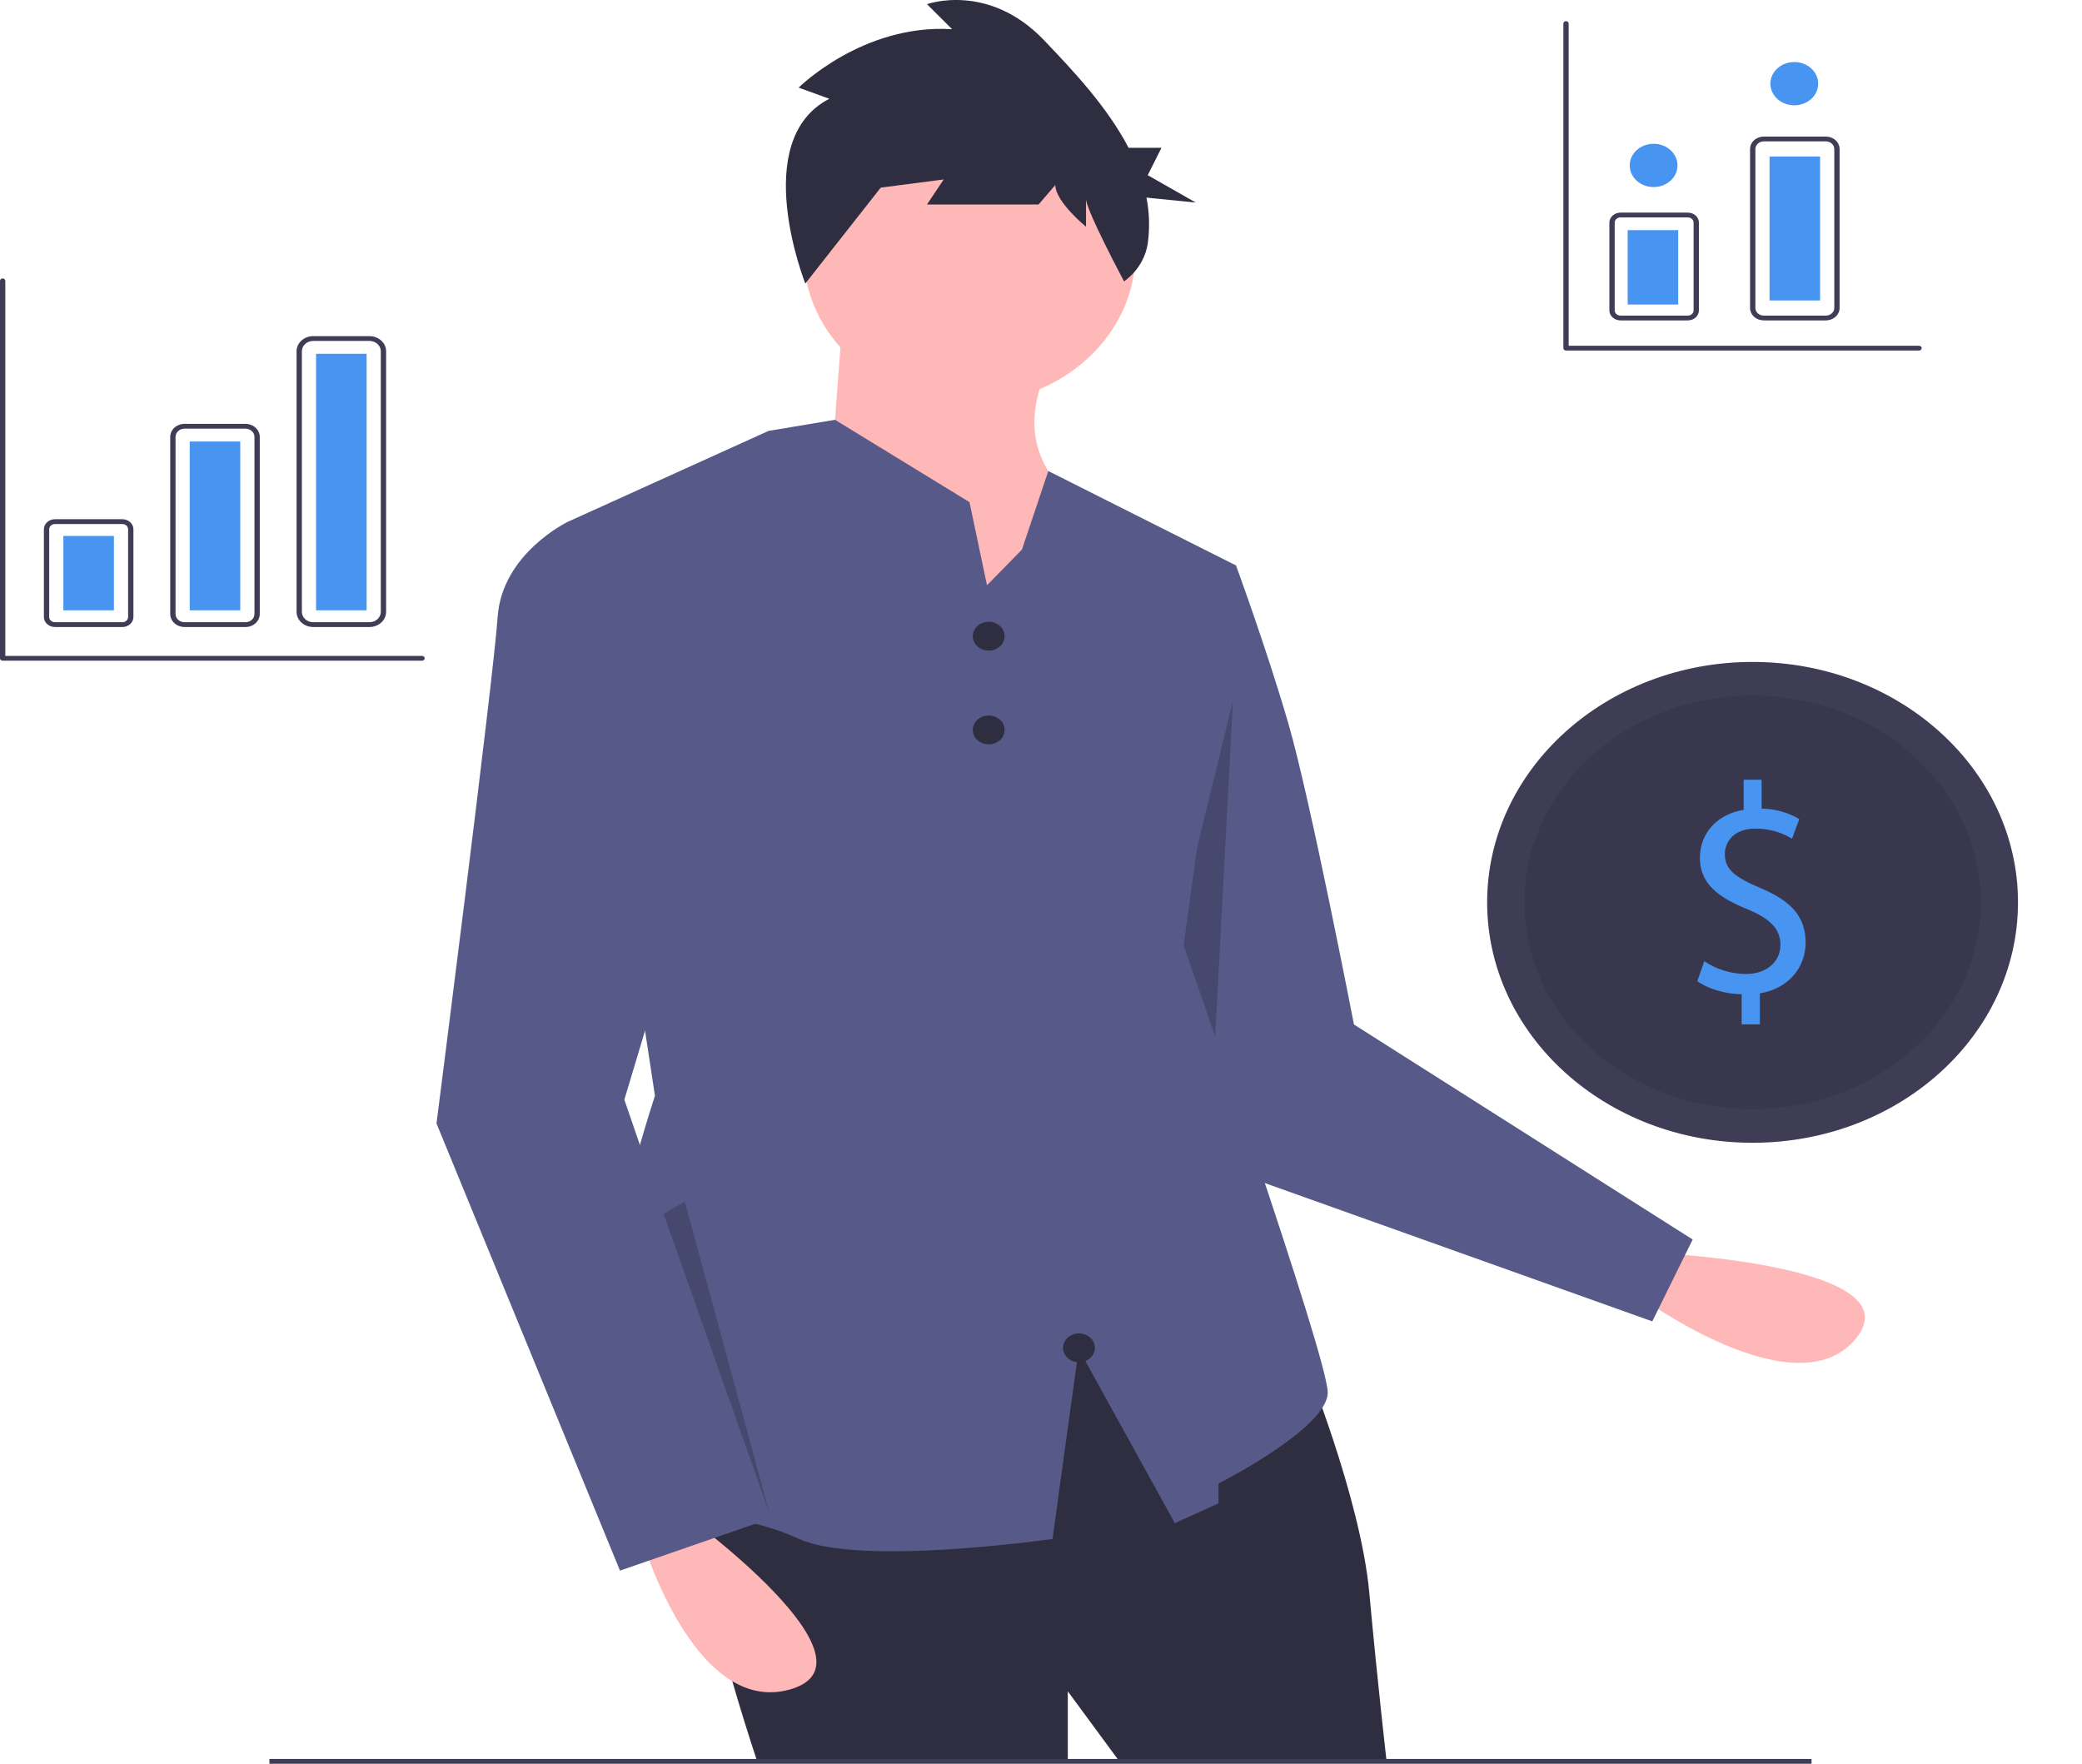 <svg width="497" height="421" viewBox="0 0 497 421" fill="none" xmlns="http://www.w3.org/2000/svg">
<g id="finance_svg 1">
<path id="Vector" d="M395.843 299.115C395.843 299.115 457.328 301.994 443.007 319.525C428.686 337.056 391.054 309.241 391.054 309.241L395.843 299.115Z" fill="#FFB8B8"/>
<path id="Vector_2" d="M282.535 132.136L295.05 134.97C295.05 134.97 302.351 154.807 307.565 172.754C312.78 190.702 323.209 244.544 323.209 244.544L404.064 295.867L394.421 315.407L286.707 276.957L262.72 191.646L282.535 132.136Z" fill="#575A89"/>
<path id="Vector_3" opacity="0.2" d="M294.311 167.347L289.646 255.818L299.379 282.122L270.867 263.184L294.311 167.347Z" fill="black"/>
<path id="Vector_4" d="M311.216 324.363C311.216 324.363 324.774 357.424 326.86 380.095C328.945 402.766 331.031 420.713 331.031 420.713H267.413L254.898 403.71V420.713H180.85C180.85 420.713 159.992 359.314 168.335 351.757C176.679 344.2 255.941 312.083 255.941 312.083L311.216 324.363Z" fill="#2F2E41"/>
<path id="Vector_5" d="M432.437 419.852H64.311V421H432.437V419.852Z" fill="#3F3D56"/>
<path id="Vector_6" d="M231.432 96.241C253.32 96.241 271.063 80.17 271.063 60.346C271.063 40.522 253.32 24.451 231.432 24.451C209.545 24.451 191.801 40.522 191.801 60.346C191.801 80.17 209.545 96.241 231.432 96.241Z" fill="#FFB8B8"/>
<path id="Vector_7" d="M201.187 75.46L198.059 117.022L237.69 165.197L257.505 119.856C257.505 119.856 239.776 109.465 250.205 87.74L201.187 75.46Z" fill="#FFB8B8"/>
<path id="Vector_8" d="M316.949 332.391C316.949 340.896 290.876 354.118 290.876 354.118V358.841L280.447 363.564L257.504 322.004L251.251 367.341C251.251 367.341 205.358 373.957 190.76 367.341C176.155 360.73 168.856 363.565 147.998 356.953C127.14 350.342 156.343 261.546 156.343 261.546L135.484 124.579L181.053 103.943L183.455 102.852L189.721 101.808L199.326 100.201L231.431 119.856L234.016 132.137L235.607 139.695L243.945 131.19L250.243 112.43L295.052 134.972L282.538 225.65C282.538 225.65 316.949 323.892 316.949 332.391Z" fill="#575A89"/>
<path id="Vector_9" d="M163.642 361.675C163.642 361.675 211.617 396.626 188.672 403.238C165.728 409.85 153.213 367.343 153.213 367.343L163.642 361.675Z" fill="#FFB8B8"/>
<path id="Vector_10" d="M145.913 126.468L135.483 124.579C135.483 124.579 119.84 132.136 118.797 147.25C117.754 162.363 104.196 268.159 104.196 268.159L147.998 374.9L183.458 362.62L149.041 262.492L175.114 175.588L145.913 126.468Z" fill="#575A89"/>
<path id="Vector_11" d="M236.019 155.295C238.118 155.295 239.82 153.753 239.82 151.852C239.82 149.95 238.118 148.408 236.019 148.408C233.919 148.408 232.217 149.95 232.217 151.852C232.217 153.753 233.919 155.295 236.019 155.295Z" fill="#2F2E41"/>
<path id="Vector_12" d="M236.019 177.676C238.118 177.676 239.82 176.135 239.82 174.233C239.82 172.331 238.118 170.79 236.019 170.79C233.919 170.79 232.217 172.331 232.217 174.233C232.217 176.135 233.919 177.676 236.019 177.676Z" fill="#2F2E41"/>
<path id="Vector_13" d="M257.561 325.163C259.661 325.163 261.363 323.621 261.363 321.719C261.363 319.818 259.661 318.276 257.561 318.276C255.462 318.276 253.76 319.818 253.76 321.719C253.76 323.621 255.462 325.163 257.561 325.163Z" fill="#2F2E41"/>
<path id="Vector_14" d="M197.972 23.573L190.646 20.917C190.646 20.917 205.964 5.642 227.276 6.97L221.282 0.993C221.282 0.993 235.934 -4.319 249.254 9.627C256.256 16.958 264.358 25.576 269.408 35.283H277.254L273.979 41.813L285.44 48.344L273.677 47.171C274.378 50.747 274.485 54.398 273.996 58.002C273.491 61.608 271.46 64.896 268.33 67.171V67.171C268.33 67.171 259.244 50.137 259.244 47.481V54.122C259.244 54.122 251.918 48.145 251.918 44.16L247.922 48.809H221.282L225.278 42.832L209.96 44.825L215.954 37.519L192.238 67.685C192.238 67.685 178.658 33.535 197.972 23.573Z" fill="#2F2E41"/>
<g id="money">
<path id="Vector_15" d="M418.361 272.775C453.354 272.775 481.721 247.082 481.721 215.388C481.721 183.693 453.354 158 418.361 158C383.368 158 355 183.693 355 215.388C355 247.082 383.368 272.775 418.361 272.775Z" fill="#3F3D56"/>
<path id="Vector_16" opacity="0.1" d="M418.361 264.741C448.455 264.741 472.851 242.645 472.851 215.388C472.851 188.131 448.455 166.034 418.361 166.034C388.267 166.034 363.87 188.131 363.87 215.388C363.87 242.645 388.267 264.741 418.361 264.741Z" fill="black"/>
<path id="Vector_17" d="M415.75 244.511V237.327C411.741 237.257 407.593 235.976 405.174 234.198L406.833 229.433C409.708 231.384 413.194 232.455 416.786 232.491C421.694 232.491 425.012 229.575 425.012 225.521C425.012 221.609 422.316 219.192 417.201 217.058C410.151 214.213 405.796 210.941 405.796 204.754C405.796 198.851 409.874 194.37 416.234 193.303V186.12H420.519V193.019C423.715 193.058 426.832 193.922 429.505 195.508L427.777 200.202C425.213 198.612 422.175 197.769 419.068 197.784C413.745 197.784 411.741 201.055 411.741 203.9C411.741 207.599 414.298 209.448 420.312 212.008C427.431 214.995 431.026 218.694 431.026 225.023C431.026 230.642 427.224 235.905 420.104 237.114V244.511H415.75Z" fill="#4794F1"/>
</g>
<path id="Vector_18" opacity="0.2" d="M158.405 289.733L183.746 361.429L163.471 286.826L158.405 289.733Z" fill="black"/>
<g id="left-graph">
<path id="Vector_19" d="M29.205 149.669H13.12C12.419 149.668 11.747 149.416 11.251 148.967C10.755 148.518 10.476 147.909 10.476 147.274V126.331C10.476 125.696 10.755 125.088 11.251 124.639C11.747 124.19 12.419 123.937 13.12 123.936H29.205C29.906 123.937 30.578 124.19 31.074 124.639C31.57 125.088 31.849 125.696 31.849 126.331V147.274C31.849 147.909 31.57 148.518 31.074 148.967C30.578 149.416 29.906 149.668 29.205 149.669V149.669ZM13.12 125.084C12.755 125.085 12.405 125.216 12.147 125.45C11.888 125.684 11.743 126.001 11.743 126.331V147.274C11.743 147.605 11.888 147.922 12.147 148.156C12.405 148.389 12.755 148.521 13.12 148.521H29.205C29.57 148.521 29.92 148.389 30.178 148.156C30.436 147.922 30.582 147.605 30.582 147.274V126.331C30.582 126.001 30.436 125.684 30.178 125.45C29.92 125.216 29.57 125.085 29.205 125.084H13.12Z" fill="#3F3D56"/>
<path id="Vector_20" d="M58.585 149.669H44.059C43.151 149.668 42.281 149.341 41.639 148.76C40.998 148.178 40.636 147.39 40.635 146.568V104.274C40.636 103.451 40.998 102.663 41.639 102.082C42.281 101.5 43.151 101.173 44.059 101.173H58.585C59.493 101.173 60.363 101.5 61.005 102.082C61.647 102.663 62.008 103.451 62.009 104.274V146.568C62.008 147.39 61.647 148.178 61.005 148.76C60.363 149.341 59.493 149.668 58.585 149.669V149.669ZM44.059 102.32C43.487 102.321 42.939 102.527 42.535 102.893C42.131 103.259 41.903 103.756 41.903 104.274V146.568C41.903 147.086 42.131 147.582 42.535 147.949C42.939 148.315 43.487 148.521 44.059 148.521H58.585C59.157 148.521 59.705 148.315 60.109 147.949C60.514 147.582 60.741 147.086 60.742 146.568V104.274C60.741 103.756 60.514 103.259 60.109 102.893C59.705 102.527 59.157 102.321 58.585 102.32L44.059 102.32Z" fill="#3F3D56"/>
<path id="Vector_21" d="M88.184 149.669H74.78C73.723 149.668 72.711 149.287 71.963 148.611C71.216 147.934 70.796 147.017 70.795 146.06V83.839C70.796 82.882 71.216 81.965 71.963 81.288C72.711 80.612 73.723 80.231 74.78 80.23H88.184C89.24 80.231 90.253 80.612 91 81.288C91.747 81.965 92.168 82.882 92.169 83.839V146.06C92.168 147.017 91.747 147.934 91 148.611C90.253 149.287 89.24 149.668 88.184 149.669V149.669ZM74.78 81.378C74.059 81.378 73.369 81.638 72.859 82.099C72.35 82.561 72.063 83.186 72.062 83.839V146.06C72.063 146.712 72.35 147.338 72.859 147.8C73.369 148.261 74.059 148.521 74.78 148.521H88.184C88.904 148.521 89.595 148.261 90.105 147.8C90.614 147.338 90.901 146.712 90.902 146.06V83.839C90.901 83.186 90.614 82.561 90.105 82.099C89.595 81.638 88.904 81.378 88.184 81.378H74.78Z" fill="#3F3D56"/>
<path id="Vector_22" d="M27.194 127.925H15.13V145.681H27.194V127.925Z" fill="#4794F1"/>
<path id="Vector_23" d="M57.354 105.389H45.29V145.681H57.354V105.389Z" fill="#4794F1"/>
<path id="Vector_24" d="M87.514 84.446H75.45V145.681H87.514V84.446Z" fill="#4794F1"/>
<path id="Vector_25" d="M100.744 157.703H0.634C0.55 157.703 0.468 157.689 0.391 157.66C0.314 157.631 0.244 157.589 0.186 157.535C0.127 157.482 0.08 157.419 0.048 157.349C0.016 157.279 -2.16223e-05 157.205 2.14299e-08 157.129V67.031C2.14299e-08 66.879 0.067 66.733 0.186 66.625C0.304 66.517 0.466 66.457 0.634 66.457C0.802 66.457 0.963 66.517 1.082 66.625C1.2 66.733 1.267 66.879 1.267 67.031V156.556H100.744C100.912 156.556 101.073 156.616 101.192 156.724C101.31 156.831 101.377 156.977 101.377 157.129C101.377 157.282 101.31 157.428 101.192 157.535C101.073 157.643 100.912 157.703 100.744 157.703Z" fill="#3F3D56"/>
</g>
<g id="right-graph">
<path id="Vector_26" d="M458.098 83.673H373.828C373.745 83.673 373.663 83.658 373.586 83.629C373.509 83.601 373.439 83.558 373.38 83.505C373.321 83.452 373.275 83.388 373.243 83.319C373.211 83.249 373.195 83.175 373.195 83.099V5.626C373.195 5.474 373.261 5.328 373.38 5.22C373.499 5.112 373.66 5.052 373.828 5.052C373.996 5.052 374.157 5.112 374.276 5.22C374.395 5.328 374.462 5.474 374.462 5.626V82.525H458.098C458.266 82.525 458.427 82.586 458.546 82.694C458.665 82.801 458.732 82.947 458.732 83.099C458.732 83.251 458.665 83.397 458.546 83.505C458.427 83.613 458.266 83.673 458.098 83.673Z" fill="#3F3D56"/>
<path id="Vector_27" d="M402.91 76.481H386.825C386.124 76.48 385.451 76.228 384.956 75.779C384.46 75.33 384.181 74.721 384.18 74.086V53.143C384.181 52.508 384.46 51.9 384.956 51.45C385.451 51.002 386.124 50.749 386.825 50.748H402.91C403.611 50.749 404.283 51.002 404.779 51.451C405.274 51.9 405.553 52.508 405.554 53.143V74.086C405.553 74.721 405.274 75.33 404.779 75.779C404.283 76.228 403.611 76.48 402.91 76.481ZM386.825 51.896C386.46 51.897 386.109 52.028 385.851 52.262C385.593 52.496 385.448 52.813 385.447 53.143V74.086C385.448 74.417 385.593 74.734 385.851 74.968C386.109 75.201 386.46 75.333 386.825 75.333H402.91C403.275 75.333 403.625 75.201 403.883 74.967C404.141 74.734 404.286 74.417 404.287 74.086V53.143C404.286 52.813 404.141 52.496 403.883 52.262C403.625 52.028 403.275 51.897 402.91 51.896H386.825Z" fill="#3F3D56"/>
<path id="Vector_28" d="M435.851 76.481H421.046C420.175 76.48 419.34 76.166 418.724 75.609C418.108 75.051 417.762 74.295 417.761 73.506V35.573C417.762 34.784 418.109 34.028 418.724 33.47C419.34 32.913 420.175 32.599 421.046 32.598H435.851C436.721 32.599 437.556 32.913 438.172 33.47C438.788 34.028 439.134 34.784 439.135 35.573V73.506C439.134 74.295 438.788 75.051 438.172 75.609C437.556 76.166 436.721 76.48 435.851 76.481V76.481ZM421.046 33.746C420.511 33.746 419.998 33.939 419.62 34.282C419.242 34.624 419.029 35.089 419.028 35.573V73.506C419.029 73.99 419.242 74.455 419.62 74.797C419.998 75.14 420.511 75.333 421.046 75.333H435.851C436.385 75.333 436.898 75.14 437.276 74.797C437.655 74.455 437.867 73.99 437.868 73.506V35.573C437.867 35.089 437.654 34.624 437.276 34.282C436.898 33.939 436.385 33.746 435.851 33.746H421.046Z" fill="#3F3D56"/>
<path id="Vector_29" d="M400.61 54.935H388.546V72.691H400.61V54.935Z" fill="#4794F1"/>
<path id="Vector_30" d="M434.48 37.362H422.416V71.717H434.48V37.362Z" fill="#4794F1"/>
<path id="Vector_31" d="M394.737 44.65C397.887 44.65 400.44 42.337 400.44 39.485C400.44 36.632 397.887 34.32 394.737 34.32C391.588 34.32 389.035 36.632 389.035 39.485C389.035 42.337 391.588 44.65 394.737 44.65Z" fill="#4794F1"/>
<path id="Vector_32" d="M428.318 25.138C431.468 25.138 434.021 22.825 434.021 19.973C434.021 17.12 431.468 14.808 428.318 14.808C425.169 14.808 422.616 17.12 422.616 19.973C422.616 22.825 425.169 25.138 428.318 25.138Z" fill="#4794F1"/>
</g>
</g>
</svg>
